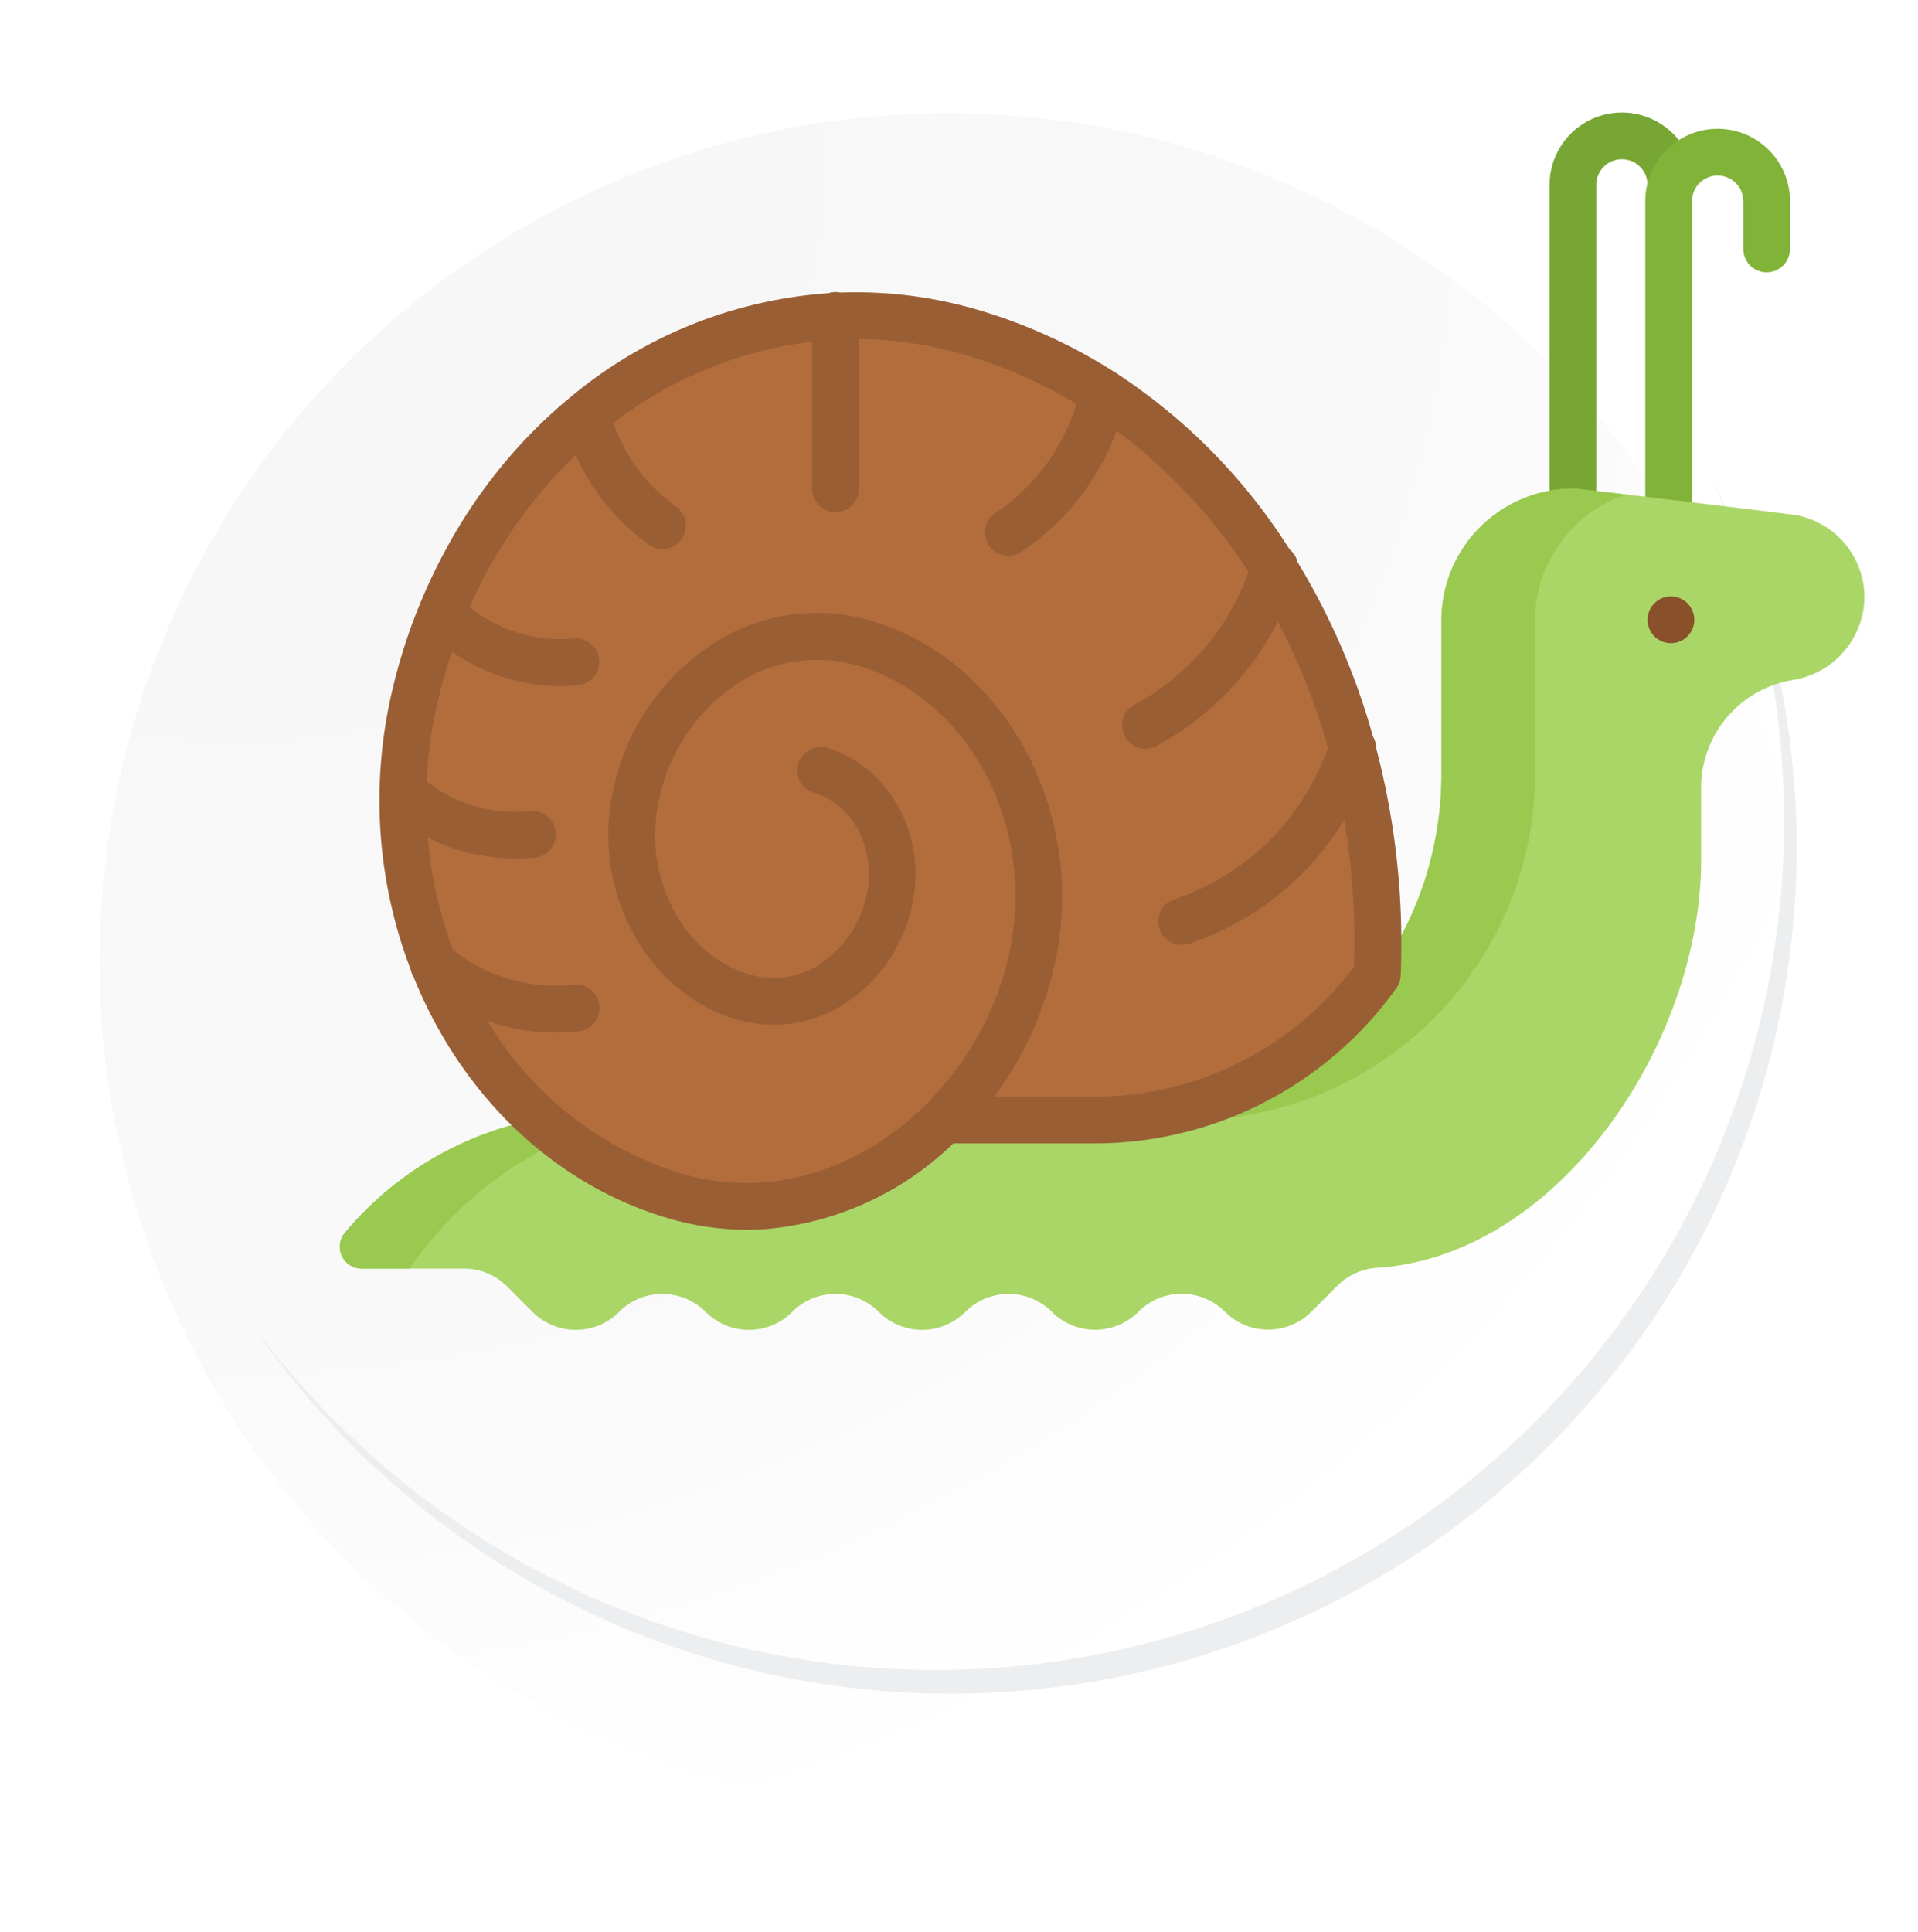 <svg xmlns="http://www.w3.org/2000/svg" xmlns:xlink="http://www.w3.org/1999/xlink" width="118.618" height="119.458" viewBox="0 0 118.618 119.458">
  <defs>
    <radialGradient id="radial-gradient" cx="0.076" cy="0.019" r="1.465" gradientTransform="translate(0.001)" gradientUnits="objectBoundingBox">
      <stop offset="0" stop-color="#f6f6f7"/>
      <stop offset="0.477" stop-color="#f9f9fa"/>
      <stop offset="0.715" stop-color="#fff"/>
    </radialGradient>
    <filter id="Trazado_40937" x="0" y="0.962" width="118.618" height="118.496" filterUnits="userSpaceOnUse">
      <feOffset dy="7" input="SourceAlpha"/>
      <feGaussianBlur stdDeviation="2.5" result="blur"/>
      <feFlood flood-opacity="0.102"/>
      <feComposite operator="in" in2="blur"/>
      <feComposite in="SourceGraphic"/>
    </filter>
  </defs>
  <g id="Grupo_1005354" data-name="Grupo 1005354" transform="translate(-383.841 -4302.763)">
    <g id="Grupo_980514" data-name="Grupo 980514" transform="translate(390 4302.763)">
      <g id="Grupo_1004059" data-name="Grupo 1004059">
        <g id="Grupo_18423" data-name="Grupo 18423" transform="translate(0 0)">
          <g id="Grupo_18421" data-name="Grupo 18421">
            <g id="Grupo_18420" data-name="Grupo 18420">
              <g id="Grupo_18419" data-name="Grupo 18419">
                <path id="Trazado_40936" data-name="Trazado 40936" d="M299.581,2198.2a52.479,52.479,0,1,1-52.478-52.478A52.479,52.479,0,0,1,299.581,2198.2Z" transform="translate(-194.623 -2145.721)" fill="#fff"/>
              </g>
            </g>
          </g>
          <g transform="matrix(1, 0, 0, 1, -6.16, 0)" filter="url(#Trazado_40937)">
            <path id="Trazado_40937-2" data-name="Trazado 40937" d="M299.095,2197.668a52.478,52.478,0,1,0-52.478,52.48A52.271,52.271,0,0,0,299.095,2197.668Z" transform="translate(-187.98 -2145.19)" fill="url(#radial-gradient)"/>
          </g>
          <g id="Grupo_18422" data-name="Grupo 18422" transform="translate(9.297 29.463)">
            <path id="Trazado_40939" data-name="Trazado 40939" d="M290.9,2164.488a52.485,52.485,0,0,1-90.355,52.261,52.319,52.319,0,0,0,90.355-52.261Z" transform="translate(-200.545 -2164.488)" fill="#eceef0"/>
          </g>
        </g>
      </g>
    </g>
    <g id="caracol" transform="translate(404.85 4258.083)">
      <g id="Grupo_1005069" data-name="Grupo 1005069" transform="translate(74.823 51.639)">
        <path id="Trazado_643307" data-name="Trazado 643307" d="M412.319,56.114l1.151,2.141,1.74-2.141a4.475,4.475,0,0,0-8.951,0V74.9a1.445,1.445,0,0,0,2.89,0V56.114a1.585,1.585,0,1,1,3.17,0" transform="translate(-406.258 -51.639)" fill="#78a635"/>
      </g>
      <g id="Grupo_1005070" data-name="Grupo 1005070" transform="translate(80.744 52.646)">
        <path id="Trazado_643308" data-name="Trazado 643308" d="M439.847,82.211a1.445,1.445,0,0,1-1.445-1.445V61.582a4.475,4.475,0,0,1,8.951,0v2.954a1.445,1.445,0,0,1-2.89,0V61.582a1.585,1.585,0,0,0-3.171,0V80.766A1.444,1.444,0,0,1,439.847,82.211Z" transform="translate(-438.402 -57.107)" fill="#82b339"/>
      </g>
      <path id="Trazado_643309" data-name="Trazado 643309" d="M11.926,216.972A20.647,20.647,0,0,0,.337,223.925a1.348,1.348,0,0,0,1.018,2.234H7.684a3.778,3.778,0,0,1,2.671,1.107l1.574,1.574a3.779,3.779,0,0,0,5.346,0l.007-.007a3.784,3.784,0,0,1,5.346,0l.007.007a3.781,3.781,0,0,0,5.348,0l.005-.007a3.781,3.781,0,0,1,5.348,0l.007.007a3.781,3.781,0,0,0,5.346,0l.007-.007a3.781,3.781,0,0,1,5.346,0l0,0a3.784,3.784,0,0,0,5.349,0l.007-.007a3.78,3.78,0,0,1,5.348,0,3.78,3.78,0,0,0,5.353-.007l1.6-1.6a3.818,3.818,0,0,1,2.468-1.108c11.184-.726,20.031-13.862,20.031-25.229v-4.449a6.76,6.76,0,0,1,5.659-6.67,5.252,5.252,0,0,0,4.435-4.895,5.165,5.165,0,0,0-4.559-5.35s-12.865-1.581-13.467-1.589a8.143,8.143,0,0,0-8.13,8.162v9.459a21.321,21.321,0,0,1-3.658,11.976Z" transform="translate(-0.001 -103.031)" fill="#aad667"/>
      <path id="Trazado_643310" data-name="Trazado 643310" d="M21.9,143.34c3.973-16.874,19.4-26.943,34.455-22.49,16.163,4.779,25.819,21.747,25.064,39.7a21.393,21.393,0,0,1-17.448,8.992H54.612c-4.31,4.33-10.456,6.52-16.658,4.687a21.664,21.664,0,0,1-8.325-4.687C22.868,163.486,19.547,153.324,21.9,143.34Z" transform="translate(-17.252 -55.604)" fill="#b36d3c"/>
      <path id="Trazado_643311" data-name="Trazado 643311" d="M13.838,390.811q-.754-.571-1.461-1.2l-.075-.068-.377.068A20.647,20.647,0,0,0,.336,396.56a1.348,1.348,0,0,0,1.018,2.234H4.32a23.191,23.191,0,0,1,9.518-7.984Z" transform="translate(0 -275.666)" fill="#99c94f"/>
      <path id="Trazado_643312" data-name="Trazado 643312" d="M276.889,207.979c.006-.133.314-.452.314-.452a21.321,21.321,0,0,0,3.658-11.976v-9.459a8.219,8.219,0,0,1,5.668-7.8c-1.781-.209-3.133-.361-3.319-.364a8.143,8.143,0,0,0-8.13,8.162v9.459a21.321,21.321,0,0,1-3.658,11.976s-.309.319-.314.452a21.393,21.393,0,0,1-17.448,8.992h5.78A21.393,21.393,0,0,0,276.889,207.979Z" transform="translate(-206.943 -103.03)" fill="#99c94f"/>
      <path id="Trazado_643313" data-name="Trazado 643313" d="M74.952,140.162a1.448,1.448,0,0,0-.2-.746,43.075,43.075,0,0,0-4.661-10.779,1.45,1.45,0,0,0-.493-.787,35.942,35.942,0,0,0-10.569-10.8,1.439,1.439,0,0,0-.31-.2,32.885,32.885,0,0,0-8.351-3.8,26.667,26.667,0,0,0-8.552-1.084,1.451,1.451,0,0,0-.735.037,27.9,27.9,0,0,0-15.848,6.34l-.016.013a30.866,30.866,0,0,0-3.724,3.61,32.067,32.067,0,0,0-3.451,4.777,34.925,34.925,0,0,0-3.946,9.852,29.494,29.494,0,0,0-.776,6.028,1.45,1.45,0,0,0-.007.355,29.311,29.311,0,0,0,1.932,10.862,1.443,1.443,0,0,0,.171.436c2.862,7.106,8.465,12.774,15.72,14.924l.047.014.027.008a17.479,17.479,0,0,0,4.793.7q.676,0,1.348-.057A18.952,18.952,0,0,0,48.6,164.772l.206-.193h8.77a22.928,22.928,0,0,0,18.624-9.6,1.438,1.438,0,0,0,.269-.833,47.48,47.48,0,0,0-1.512-13.988ZM57.57,161.689H51.341a22.047,22.047,0,0,0,3.671-7.931c2.2-9.358-2.854-19-11.273-21.488a11.848,11.848,0,0,0-9.391,1.157,14.243,14.243,0,0,0-6.537,9.11c-1.474,6.253,1.923,12.7,7.572,14.371a8.1,8.1,0,0,0,6.42-.791,9.633,9.633,0,0,0,4.427-6.162c1.006-4.267-1.329-8.669-5.2-9.814a1.445,1.445,0,1,0-.819,2.771c2.43.718,3.87,3.58,3.21,6.381a6.737,6.737,0,0,1-3.066,4.325,5.235,5.235,0,0,1-4.149.518c-4.2-1.244-6.707-6.15-5.579-10.937a11.346,11.346,0,0,1,5.175-7.273,8.984,8.984,0,0,1,7.121-.885C49.894,137.105,54.057,145.2,52.2,153.1c-1.767,7.5-8.109,13.338-15.088,13.888a14.143,14.143,0,0,1-5.1-.536l-.035-.01-.01,0A21.249,21.249,0,0,1,20,157.012a12.646,12.646,0,0,0,4.2.715,13.133,13.133,0,0,0,1.417-.077,1.445,1.445,0,1,0-.311-2.873,10.361,10.361,0,0,1-7.442-2.143,26.31,26.31,0,0,1-1.565-6.956,11.889,11.889,0,0,0,5.529,1.275q.519,0,1.056-.037a1.445,1.445,0,0,0-.2-2.883,8.862,8.862,0,0,1-6.457-1.836,26.745,26.745,0,0,1,.686-4.936q.37-1.572.882-3.079a11.89,11.89,0,0,0,6.633,2.119,11.193,11.193,0,0,0,1.187-.064,1.445,1.445,0,0,0-.307-2.874,8.962,8.962,0,0,1-6.43-1.948,31.1,31.1,0,0,1,1.657-3.2,29.227,29.227,0,0,1,3.144-4.351q.848-.971,1.761-1.843a14.075,14.075,0,0,0,4.5,5.51,1.445,1.445,0,0,0,1.759-2.293,10.6,10.6,0,0,1-3.92-5.211A25.072,25.072,0,0,1,40.069,115v9.092a1.445,1.445,0,1,0,2.89,0v-9.248a23.769,23.769,0,0,1,6.584.98,29.756,29.756,0,0,1,6.871,3.023A12.47,12.47,0,0,1,51.4,125.6a1.445,1.445,0,1,0,1.653,2.37A15.492,15.492,0,0,0,58.9,120.51a33.878,33.878,0,0,1,8.161,8.725,15.017,15.017,0,0,1-7.081,8.228,1.445,1.445,0,1,0,1.412,2.522,18.064,18.064,0,0,0,7.479-7.673,40.275,40.275,0,0,1,3.1,7.8,15.206,15.206,0,0,1-9.523,9.383,1.445,1.445,0,1,0,.952,2.729,17.786,17.786,0,0,0,9.576-7.651,45.218,45.218,0,0,1,.608,9.074,20.032,20.032,0,0,1-16.019,8.04Z" transform="translate(-10.852 -49.194)" fill="#995e34"/>
      <g id="Grupo_1005071" data-name="Grupo 1005071" transform="translate(80.884 81.563)">
        <path id="Trazado_643314" data-name="Trazado 643314" d="M441.631,216.581a1.445,1.445,0,1,1,0-2.044A1.445,1.445,0,0,1,441.631,216.581Z" transform="translate(-439.164 -214.114)" fill="#895029"/>
      </g>
    </g>
  </g>
</svg>
